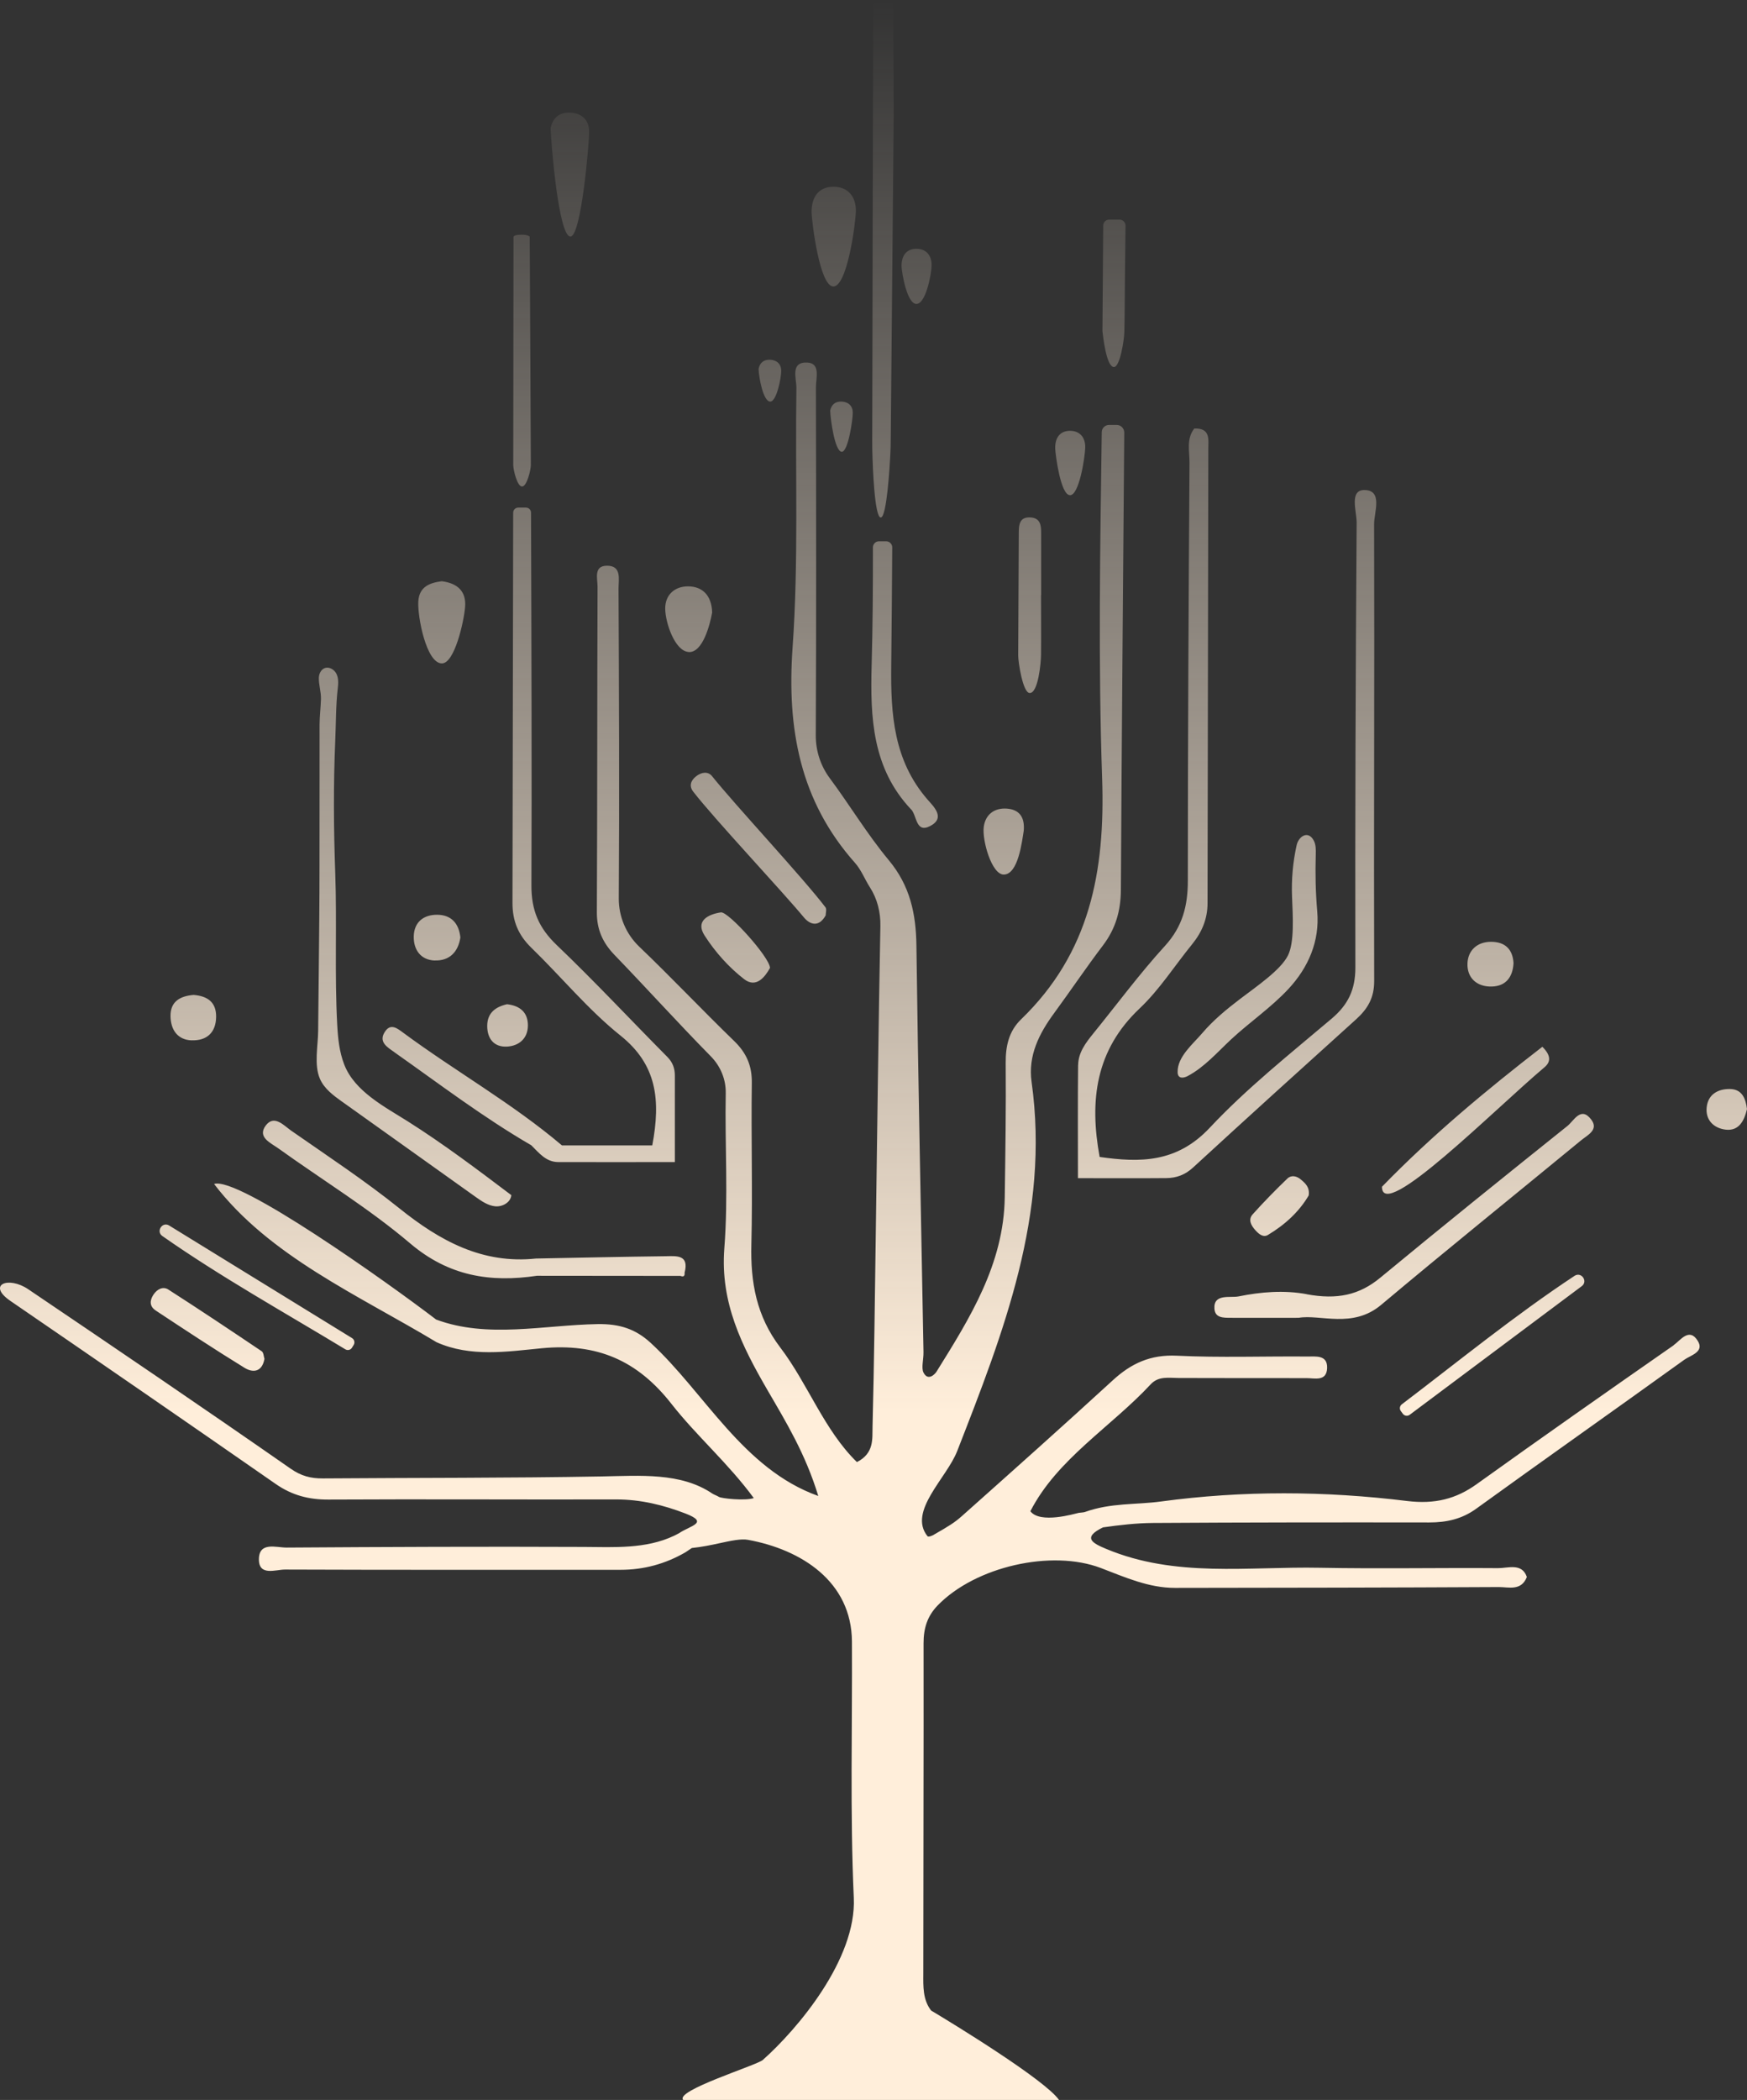 <svg width="253" height="304" viewBox="0 0 253 304" fill="none" xmlns="http://www.w3.org/2000/svg">
<rect x="0" y="0" width="253" height="304" fill="#333333" stroke="none"/>
<path d="M131.939 117.171C126.333 111.224 126.019 103.94 126.232 96.249C126.389 90.58 126.426 84.911 126.416 79.243C126.416 78.76 126.804 78.361 127.285 78.361H128.338C128.818 78.361 129.215 78.76 129.215 79.243C129.178 84.939 129.132 90.645 129.067 96.342C128.984 103.467 129.427 110.073 134.304 115.723C135.153 116.707 137.019 118.395 134.682 119.592C132.614 120.65 132.798 118.071 131.949 117.161L131.939 117.171ZM127.562 74.901C128.43 74.901 128.855 67.228 128.901 66.439C128.975 65.289 129.002 64.138 129.002 62.988L129.427 16.709C129.427 11.43 129.381 6.142 129.353 0.863C129.353 0.39 128.966 0 128.495 0H127.359C126.888 0 126.5 0.39 126.49 0.863C126.37 21.831 126.38 42.79 126.315 63.758C126.315 64.621 126.324 65.484 126.361 66.356C126.389 67.135 126.629 74.91 127.552 74.919L127.562 74.901ZM156.128 154.18C156.072 159.636 156.109 165.1 156.109 170.556C160.598 170.556 164.744 170.584 168.891 170.547C170.35 170.537 171.606 170.092 172.77 169.025C180.602 161.825 188.489 154.691 196.386 147.565C198.057 146.053 199.018 144.466 199.009 141.998C198.944 119.945 199.064 97.891 198.999 75.847C198.999 74.14 200.292 70.967 197.605 70.939C195.36 70.92 196.478 74.01 196.469 75.652C196.321 97.13 196.238 118.6 196.284 140.078C196.284 143.26 195.24 145.441 192.839 147.472C186.808 152.575 180.565 157.53 175.181 163.273C170.397 168.366 165.058 168.311 159.249 167.485C157.744 159.292 158.667 152.019 165.021 146.006C167.921 143.27 170.119 139.79 172.659 136.673C174.063 134.938 174.876 133.027 174.876 130.744C174.904 108.839 174.959 86.925 174.987 65.02C174.987 63.665 175.347 61.949 172.955 62.032C171.782 63.535 172.271 65.326 172.262 66.968C172.133 87.147 172.022 107.327 172.022 127.506C172.022 131.125 171.255 134.14 168.716 136.923C165.04 140.95 161.78 145.366 158.335 149.606C157.236 150.961 156.155 152.371 156.137 154.19L156.128 154.18ZM189.228 187.349C185.949 186.746 182.625 187.015 179.364 187.674C178.173 187.915 175.726 187.228 175.873 189.446C175.956 190.8 177.166 190.763 178.173 190.772C181.045 190.782 183.908 190.772 188.074 190.772C191.177 190.234 195.878 192.368 200.006 188.908C209.574 180.873 219.308 173.033 228.96 165.091C229.874 164.33 231.583 163.57 230.437 162.067C228.941 160.1 227.935 162.243 227.011 162.985C217.923 170.259 208.863 177.551 199.895 184.964C196.847 187.488 193.633 188.175 189.219 187.358L189.228 187.349ZM161.318 53.135C162.205 53.135 162.805 49.164 162.823 48.106C162.851 46.956 162.86 46.575 162.87 45.425C162.897 41.175 162.943 36.917 162.999 32.667C162.999 32.185 162.62 31.795 162.14 31.795H160.625C160.154 31.795 159.766 32.176 159.766 32.658C159.72 37.724 159.646 47.93 159.656 47.958C159.729 48.496 160.191 53.135 161.327 53.135H161.318ZM49.539 159.478C55.995 164.08 62.451 168.682 68.897 173.284C69.756 173.896 70.67 174.527 71.714 174.629C72.767 174.731 73.958 174.063 74.05 173.014C69.146 169.313 64.242 165.611 59.061 162.336C55.718 160.22 51.349 158.003 49.844 154.088C49.142 152.269 48.939 150.302 48.837 148.354C48.44 141.061 48.809 133.713 48.551 126.421C48.32 120.01 48.274 113.599 48.551 107.197C48.662 104.683 48.625 102.094 48.92 99.608C49.004 98.912 49.031 98.179 48.726 97.548C48.422 96.926 47.664 96.472 47.018 96.722C46.491 96.926 46.205 97.52 46.177 98.077C46.14 99.116 46.51 100.127 46.482 101.203C46.445 102.428 46.288 103.653 46.279 104.877C46.279 107.095 46.279 109.312 46.279 111.53C46.279 116.067 46.279 120.594 46.27 125.131C46.27 130.447 46.214 135.764 46.159 141.089C46.14 143.14 46.113 145.181 46.094 147.231C46.094 147.899 46.076 148.558 46.076 149.226C46.057 151.378 45.457 154.134 46.325 156.156C46.944 157.604 48.283 158.587 49.558 159.497L49.539 159.478ZM242.37 194.753C232.829 201.396 223.317 208.066 213.869 214.839C210.876 216.992 207.801 217.78 203.765 217.289C191.906 215.832 179.955 215.758 168.125 217.363C164.495 217.855 160.884 217.53 157.116 218.884C156.913 218.959 156.46 218.968 156.238 219.005C155.601 219.144 150.632 220.629 149.219 218.773C153.098 211.202 160.902 206.573 166.638 200.403C167.783 199.169 169.261 199.484 170.683 199.484C176.852 199.484 183.022 199.521 189.2 199.503C190.401 199.503 192.11 200.032 192.193 198.056C192.267 196.098 190.53 196.386 189.339 196.376C183.022 196.321 176.695 196.562 170.397 196.256C166.619 196.079 163.812 197.369 161.142 199.828C153.939 206.434 146.643 212.937 139.337 219.441C138.22 220.434 137.49 220.879 135.126 222.234C135.098 222.252 134.47 222.568 134.313 222.382C131.459 218.782 137.093 213.995 138.626 210.052C145.331 192.869 152.064 175.724 149.395 156.63C148.859 152.807 150.485 149.625 152.673 146.647C155.056 143.399 157.31 140.05 159.739 136.849C161.558 134.446 162.306 131.867 162.325 128.833C162.445 106.761 162.639 84.698 162.814 62.626C162.814 62.014 162.325 61.513 161.715 61.513H160.616C160.034 61.513 159.563 61.976 159.554 62.561C159.323 79.261 159.037 95.961 159.609 112.643C160.071 126.18 157.827 137.953 147.871 147.565C146.107 149.272 145.627 151.415 145.645 153.865C145.7 160.35 145.599 166.845 145.507 173.33C145.368 182.988 140.473 190.791 135.615 198.584C135.375 198.965 134.378 199.967 133.74 198.696C133.399 198.018 133.759 196.831 133.74 195.727C133.389 176.123 132.965 156.518 132.715 136.914C132.66 132.284 131.792 128.221 128.716 124.528C125.595 120.78 123.064 116.549 120.146 112.625C118.825 110.843 118.132 108.672 118.141 106.455C118.215 89.652 118.197 72.859 118.16 56.057C118.16 54.749 118.871 52.569 116.904 52.485C114.401 52.374 115.352 54.795 115.334 56.141C115.149 68.684 115.666 81.275 114.78 93.763C113.948 105.527 115.86 115.965 123.831 124.927C124.736 125.948 125.244 127.311 125.992 128.471C127.054 130.123 127.534 132.08 127.497 134.047C127.211 148.846 127.045 163.644 126.832 178.451C126.694 187.822 126.601 197.193 126.361 206.554C126.315 208.28 126.62 210.377 124.098 211.657C119.333 207.009 117.015 200.347 112.997 195.068C109.534 190.513 108.675 185.614 108.813 180.14C109.007 172.356 108.767 164.572 108.878 156.787C108.915 154.273 108.102 152.427 106.32 150.701C101.674 146.201 97.223 141.488 92.549 137.016C90.656 135.198 89.594 132.674 89.612 130.039C89.714 115.092 89.64 100.146 89.576 85.199C89.576 83.872 90.056 81.887 87.904 81.896C85.937 81.896 86.537 83.77 86.537 84.921C86.482 100.637 86.509 116.354 86.436 132.071C86.426 134.558 87.285 136.469 88.984 138.232C93.676 143.093 98.211 148.113 102.949 152.928C104.343 154.347 105.138 156.249 105.101 158.244C104.962 165.731 105.479 173.265 104.897 180.715C104.288 188.583 107.437 194.845 111.168 201.275C113.828 205.849 116.654 210.469 118.502 216.565C107.576 212.659 102.053 201.59 94.23 194.4C92.023 192.368 89.705 191.635 86.555 191.682C78.761 191.812 70.596 193.797 63.162 191.023C56.059 185.595 34.448 170.222 31.003 171.4C39.02 181.875 51.885 187.479 63.226 194.307C68.149 196.506 73.469 195.662 78.447 195.179C86.463 194.409 92.3 196.924 97.241 203.233C100.88 207.881 105.442 211.805 109.164 216.871C107.871 217.298 104.445 216.918 104.112 216.695C103.872 216.537 103.392 216.37 103.152 216.212C98.608 213.132 92.669 213.633 87.147 213.735C73.681 213.976 60.206 213.921 46.741 214.023C45.005 214.032 43.619 213.68 42.077 212.603C29.489 203.836 16.79 195.217 4.072 186.625C1.209 184.695 -1.94 185.966 1.514 188.332C14.351 197.128 27.161 205.951 39.934 214.83C42.28 216.463 44.727 217.103 47.572 217.085C61.472 217.01 75.371 217.103 89.271 217.066C92.78 217.066 96.087 217.873 99.301 219.116C102.727 220.443 99.984 220.851 98.377 221.928C98.285 221.993 97.721 222.271 97.611 222.327C93.528 224.256 88.966 223.969 84.505 223.941C70.171 223.876 55.838 223.941 41.504 224.034C40.017 224.043 37.477 223.124 37.496 225.778C37.514 228.19 39.916 227.216 41.264 227.216C57.463 227.281 73.653 227.244 89.853 227.253C93.214 227.253 96.336 226.409 99.245 224.73C99.485 224.572 99.947 224.256 100.187 224.099C101.6 223.95 102.893 223.69 104.242 223.394C105.821 223.05 107.336 222.726 108.315 222.911C116.017 224.312 123.332 228.932 123.378 237.644C123.443 250.012 123.092 262.398 123.646 274.747C124.052 283.635 115.472 293.766 110.467 298.211C109.598 298.981 97.629 302.664 98.95 304H153.366C151.362 301.105 138.026 292.95 134.849 291.057C133.63 289.499 133.703 287.56 133.713 285.704C133.713 269.765 133.777 253.816 133.75 237.876C133.75 235.742 134.276 233.98 135.772 232.43C141.24 226.771 152.295 224.266 159.452 227.003C162.925 228.329 166.361 229.879 170.175 229.87C185.811 229.851 201.438 229.832 217.073 229.749C218.496 229.749 220.306 230.352 221.119 228.292C220.407 226.214 218.385 227.021 216.953 227.012C208.346 226.947 199.738 227.123 191.14 226.956C180.768 226.752 170.221 228.431 160.182 224.219C158.307 223.431 156.635 222.623 159.729 221.111C162.131 220.768 164.56 220.49 166.97 220.471C180.297 220.387 193.633 220.378 206.96 220.397C209.472 220.397 211.698 219.924 213.804 218.393C223.806 211.165 233.901 204.058 243.912 196.849C244.826 196.191 246.868 195.727 245.87 194.112C244.633 192.099 243.358 194.048 242.361 194.743L242.37 194.753ZM40.267 166.214C46.658 170.806 53.437 174.935 59.412 180.01C65 184.751 71.003 185.688 77.754 184.686C84.681 184.686 91.617 184.695 98.543 184.705C99.005 184.89 99.19 184.714 99.144 184.241C99.836 181.587 97.934 181.838 96.401 181.856C90.148 181.931 83.886 182.07 77.634 182.19C69.858 183.016 63.707 179.63 57.851 174.935C52.836 170.908 47.443 167.355 42.16 163.672C41.098 162.929 39.694 161.306 38.475 162.948C37.246 164.618 39.167 165.434 40.248 166.204L40.267 166.214ZM170.544 155.219C170.544 155.359 170.563 155.507 170.618 155.637C170.637 155.683 170.664 155.72 170.692 155.767C170.978 156.157 171.588 155.99 172.013 155.767C174.433 154.477 176.27 152.353 178.275 150.478C180.981 147.964 184.075 145.867 186.596 143.158C189.496 140.041 191.14 136.218 190.761 131.923C190.521 129.121 190.466 126.514 190.549 123.684C190.567 122.997 190.576 122.274 190.253 121.671C189.431 120.149 188.055 121.086 187.778 122.357C187.233 124.806 187.011 127.33 187.113 129.835C187.233 132.702 187.464 136.413 186.522 138.315C185.478 140.421 181.987 142.787 179.586 144.615C177.637 146.099 175.716 147.676 174.118 149.551C172.798 151.109 170.489 152.974 170.544 155.21V155.219ZM228.027 184.695C219.345 190.429 211.283 197.016 203.008 203.298C202.703 203.53 202.638 203.966 202.869 204.272C202.961 204.402 203.054 204.532 203.155 204.661C203.386 204.977 203.839 205.051 204.153 204.81C212.456 198.603 220.768 192.396 229.07 186.189C230.013 185.484 229.006 184.055 228.027 184.695ZM223.668 154.505C224.554 153.763 224.684 152.844 223.363 151.536C215.263 157.799 207.358 164.367 200.135 171.799C200.135 177.05 216.445 160.591 223.668 154.505ZM22.506 189.687C26.773 192.507 31.049 195.328 35.409 198.009C36.582 198.733 37.939 198.686 38.299 196.72C38.189 196.386 38.179 195.801 37.902 195.615C33.423 192.6 28.925 189.594 24.381 186.681C23.615 186.189 22.756 186.597 22.202 187.451C21.638 188.323 21.694 189.139 22.516 189.687H22.506ZM149.136 100.322C150.337 100.322 150.752 96.026 150.762 94.792C150.789 91.916 150.762 89.04 150.762 86.164H150.78C150.78 83.149 150.78 80.124 150.78 77.109C150.78 76.06 150.66 75.012 149.293 74.91C147.603 74.78 147.548 75.995 147.538 77.201C147.511 83.093 147.483 88.994 147.455 94.885C147.455 95.934 148.148 100.322 149.118 100.322H149.136ZM102.044 135.439C103.568 137.814 105.553 140.041 107.779 141.757C109.506 143.084 110.781 141.442 111.51 140.124C111.492 138.603 105.47 131.923 104.399 132.08C102.542 132.359 100.668 133.314 102.044 135.439ZM73.45 151.508C75.168 151.397 76.442 150.339 76.452 148.447C76.452 146.572 75.334 145.598 73.432 145.376C71.788 145.747 70.559 146.61 70.559 148.521C70.559 150.386 71.566 151.62 73.45 151.508ZM250.534 157.65C248.825 157.622 247.366 158.402 247.163 160.285C246.96 162.169 248.216 163.328 249.906 163.532C251.827 163.755 252.594 162.271 253 160.554C252.815 159.07 252.317 157.678 250.534 157.65ZM183.622 178.776C186.079 177.31 188.147 175.408 189.524 173.061C189.699 171.845 189.025 171.289 188.378 170.741C187.778 170.231 187.002 170.073 186.439 170.611C184.703 172.282 183.012 174.007 181.405 175.798C180.722 176.568 181.184 177.403 181.793 178.08C182.283 178.628 182.929 179.194 183.622 178.776ZM145.359 126.606C147.474 126.606 148.019 121.717 148.259 120.251C148.434 118.163 147.501 117.189 145.83 117.059C144.001 116.92 142.708 117.913 142.468 119.694C142.209 121.615 143.604 126.606 145.359 126.606ZM63.974 96.036C65.831 96.082 67.188 89.949 67.355 87.871C67.539 85.635 66.293 84.429 63.974 84.141C62.284 84.364 60.687 84.893 60.576 87.11C60.465 89.328 61.739 95.98 63.965 96.036H63.974ZM62.94 139.039C65.073 139.122 66.348 137.833 66.671 135.717C66.459 133.639 65.323 132.442 63.328 132.424C61.37 132.405 59.975 133.463 59.92 135.532C59.874 137.471 60.908 138.965 62.94 139.048V139.039ZM216.057 142.815C218.052 142.759 219.078 141.479 219.188 139.428C219.068 137.424 217.988 136.348 215.937 136.339C213.887 136.339 212.603 137.61 212.52 139.438C212.428 141.562 213.878 142.88 216.048 142.815H216.057ZM27.771 150.599C29.941 150.673 31.271 149.486 31.299 147.203C31.326 145.032 29.997 144.188 28.039 144.03C26.108 144.188 24.649 144.958 24.695 147.138C24.732 149.077 25.711 150.534 27.762 150.608L27.771 150.599ZM99.735 94.394C101.767 94.505 102.81 90.46 103.133 88.669C103.06 86.201 101.748 84.893 99.633 84.884C97.721 84.884 96.308 86.099 96.336 88.14C96.355 90.126 97.731 94.273 99.735 94.384V94.394ZM120.644 41.472C122.648 41.593 123.867 32.677 123.941 30.654C124.015 28.455 122.778 26.999 120.635 27.036C118.779 27.064 117.495 28.261 117.532 30.793C117.606 32.398 118.705 41.352 120.653 41.472H120.644ZM120.229 59.481C120.266 60.668 120.894 65.4 121.91 65.4C122.833 65.4 123.507 60.715 123.498 59.731C123.489 58.776 122.888 58.191 121.919 58.135C120.94 58.08 120.376 58.618 120.219 59.481H120.229ZM82.612 34.245C84.173 34.245 85.336 20.69 85.318 19.01C85.299 17.387 84.274 16.394 82.63 16.301C80.968 16.209 80.007 17.118 79.74 18.584C79.804 20.606 80.876 34.236 82.612 34.245ZM111.547 58.135C112.471 58.135 113.145 54.665 113.136 53.673C113.126 52.717 112.526 52.133 111.556 52.077C110.577 52.021 110.014 52.559 109.857 53.422C109.894 54.61 110.522 58.126 111.538 58.135H111.547ZM154.927 71.69C156.285 71.774 157.116 66.207 157.162 64.825C157.208 63.331 156.377 62.347 154.918 62.366C153.652 62.385 152.784 63.192 152.812 64.918C152.867 66.003 153.606 71.607 154.927 71.681V71.69ZM132.678 43.996C134.036 44.079 134.867 39.849 134.913 38.475C134.959 36.982 134.128 35.998 132.669 36.017C131.404 36.035 130.536 36.843 130.563 38.568C130.619 39.654 131.358 43.912 132.678 43.996ZM50.019 195.337C50.343 195.532 50.767 195.43 50.971 195.105C51.054 194.966 51.137 194.836 51.22 194.697C51.423 194.363 51.322 193.918 50.989 193.713C42.16 188.277 33.331 182.849 24.501 177.412C23.504 176.8 22.553 178.266 23.513 178.934C32.038 184.899 41.135 189.956 50.019 195.337ZM119.573 132.526C119.573 132.173 119.748 131.616 119.545 131.347C116.267 127.042 106.495 116.577 103.115 112.355C102.552 111.65 101.6 111.752 100.806 112.383C99.993 113.023 99.781 113.821 100.391 114.601C103.531 118.646 113.154 128.87 116.424 132.813C117.31 133.88 118.603 134.27 119.573 132.516V132.526ZM57.112 152.325C63.642 156.927 70.014 161.779 76.941 165.796C78.059 166.9 79.065 168.218 80.839 168.227C86.38 168.246 91.931 168.227 97.731 168.227C97.731 163.755 97.731 159.729 97.731 155.711C97.731 154.681 97.435 153.8 96.65 153.011C91.303 147.621 86.121 142.063 80.635 136.821C78.04 134.344 76.941 131.802 76.96 128.156C77.024 113.237 76.969 93.224 76.904 74.214C76.904 73.806 76.572 73.481 76.165 73.481H75.057C74.651 73.481 74.318 73.806 74.318 74.214C74.291 93.93 74.254 115.055 74.217 130.716C74.217 133.379 75.076 135.374 76.951 137.202C81.282 141.405 85.161 146.155 89.843 149.903C95.117 154.115 95.708 159.2 94.461 165.815H81.384C74.189 159.719 65.96 155.09 58.396 149.504C57.602 148.92 56.632 148.103 55.81 149.263C54.693 150.822 56.115 151.61 57.112 152.315V152.325ZM75.602 70.429C76.304 70.429 76.877 68.026 76.877 67.311C76.803 48.774 76.71 34.254 76.71 34.254C76.71 34.254 76.48 33.976 75.584 33.976C74.291 33.976 74.365 34.31 74.365 34.31C74.365 34.31 74.346 48.718 74.328 67.311C74.328 68.016 74.9 70.429 75.602 70.429Z" fill="url(#paint0_linear_333_212)"/>
<defs>
<linearGradient id="paint0_linear_333_212" x1="126.5" y1="0" x2="126.5" y2="304" gradientUnits="userSpaceOnUse">
<stop stop-color="#FFF1E0" stop-opacity="0"/>
<stop offset="0.672" stop-color="#FFEEDA"/>
</linearGradient>
</defs>
</svg>
